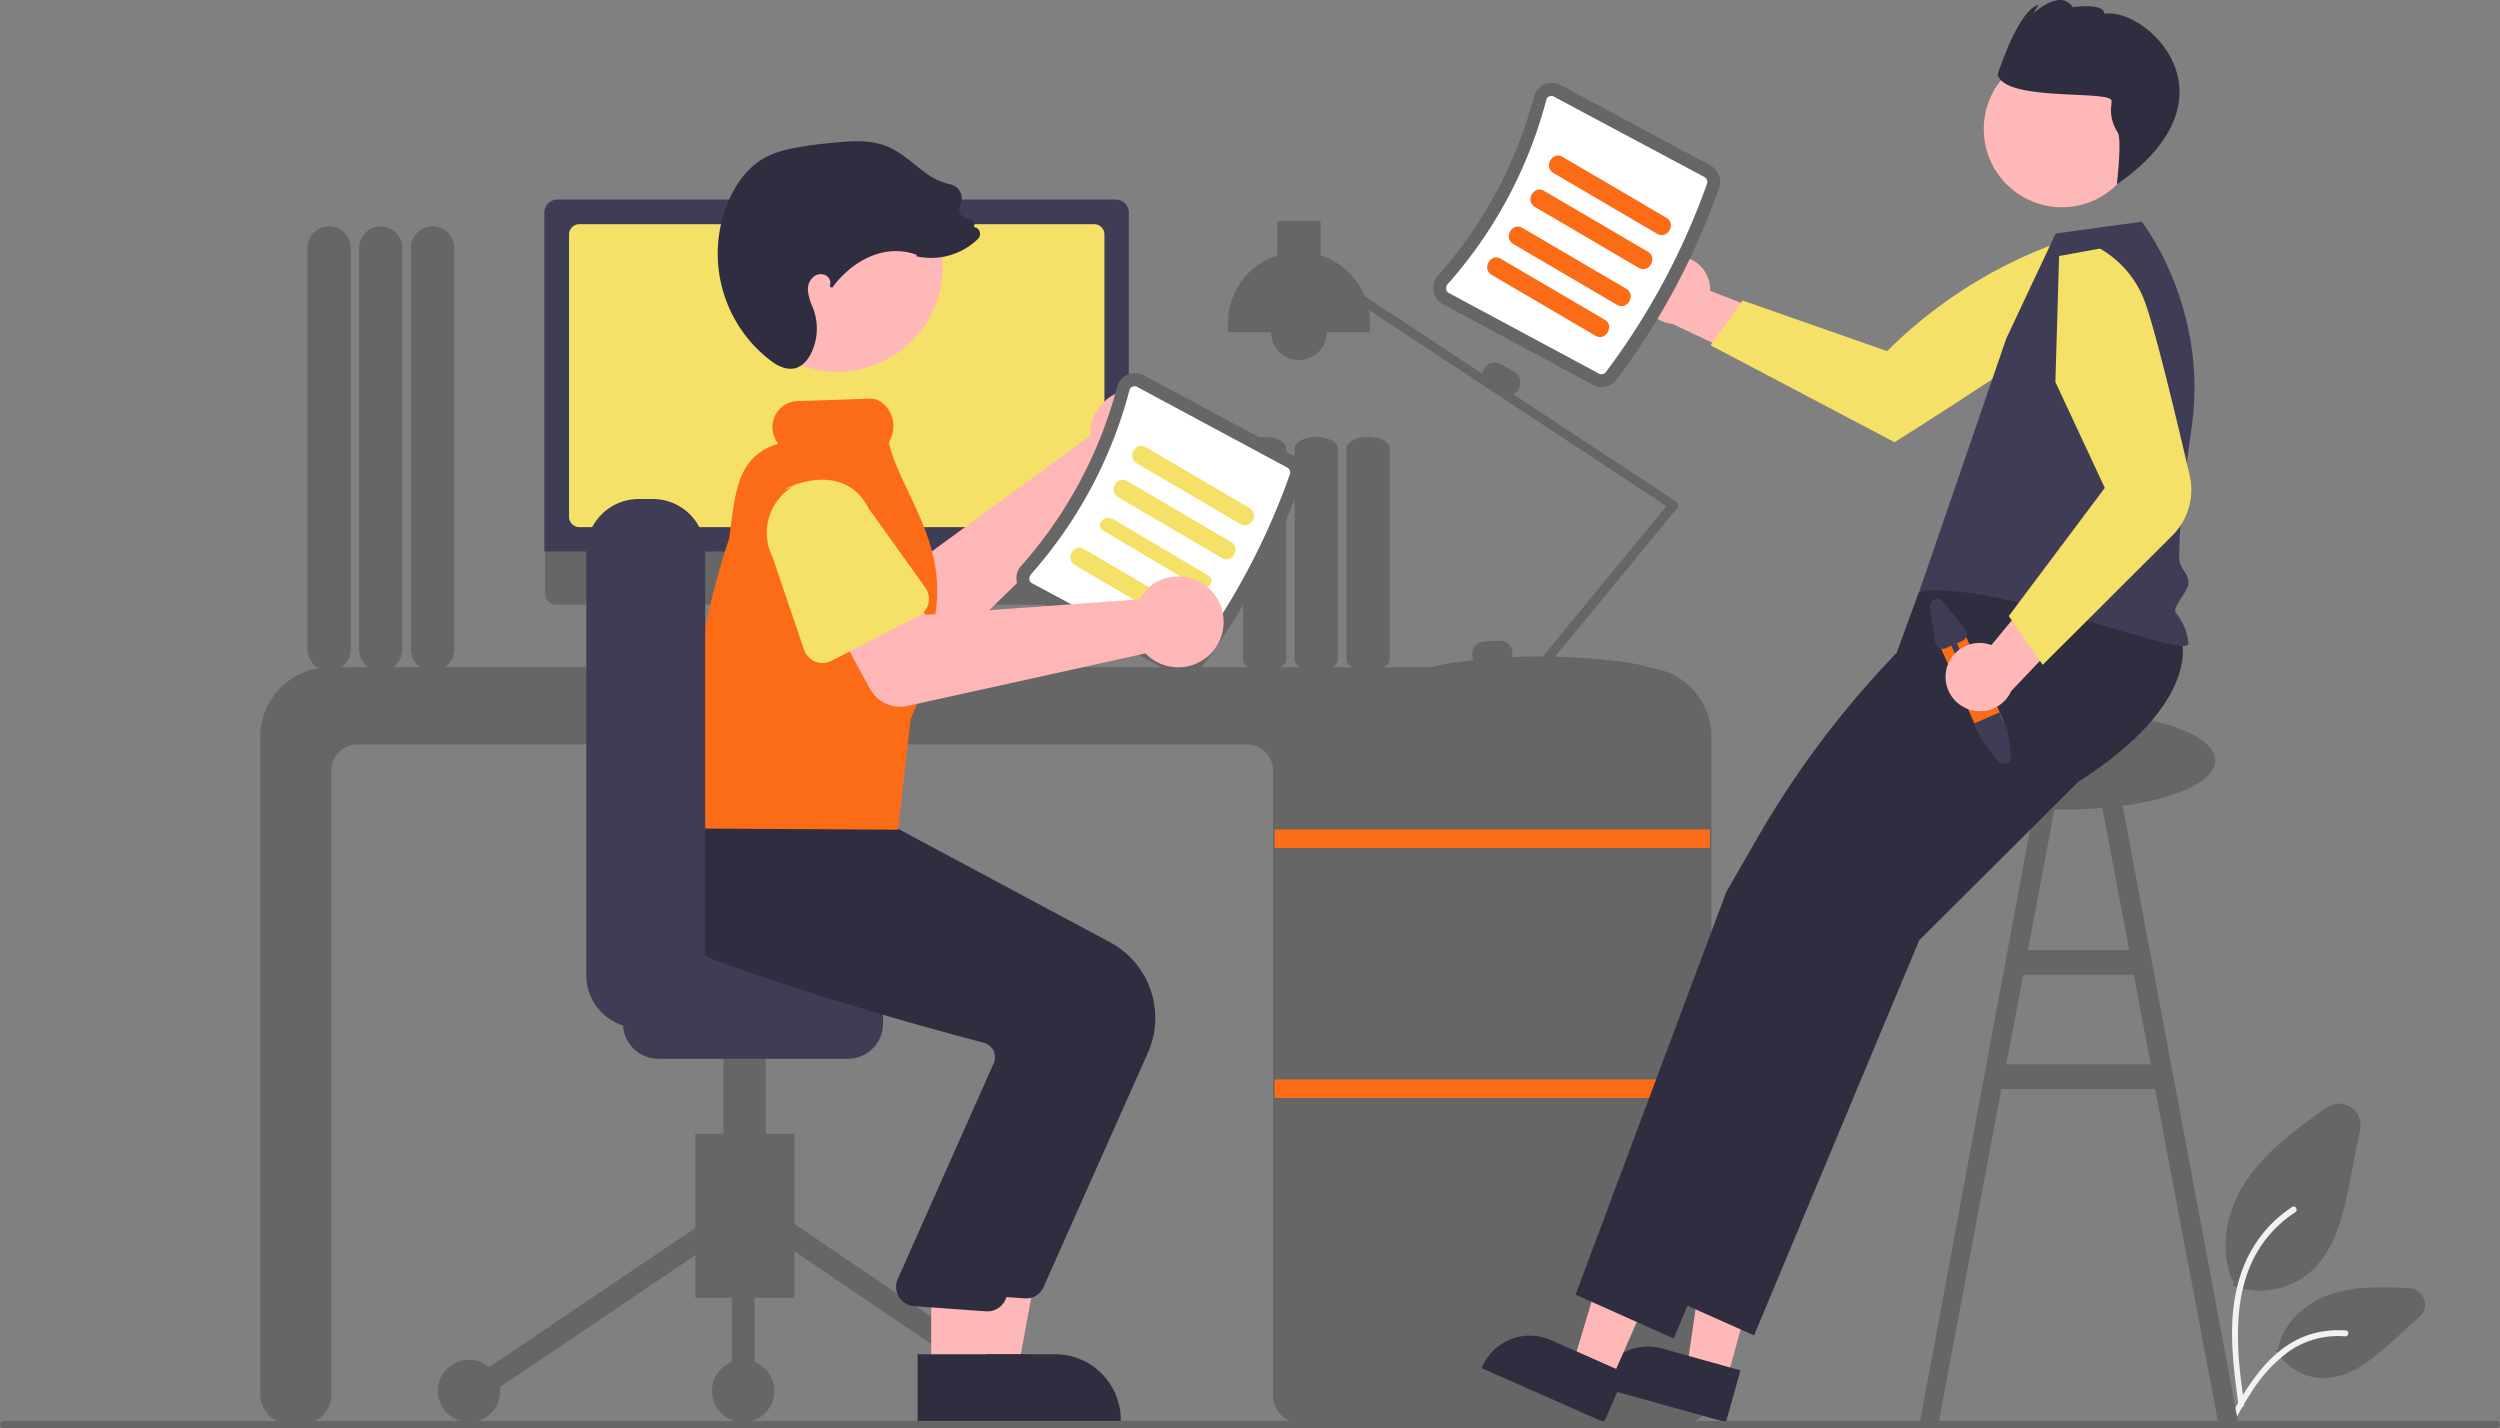 <svg id="Capa_1" data-name="Capa 1" xmlns="http://www.w3.org/2000/svg" viewBox="0 0 809.7 462.62"><rect x="0" y="0" width="809.7" height="462.62" fill="#808080" stroke="none"/><defs><style>.cls-1{fill:#666;}.cls-2{fill:#f2f2f2;}.cls-3{fill:#fc6c17;}.cls-4{fill:#e6e6e6;}.cls-5{fill:#3f3d56;}.cls-6{fill:#f6e168;}.cls-7{fill:#ffb8b8;}.cls-8{fill:#2f2e41;}.cls-9{fill:#fff;}.cls-10{fill:#ffb6b6;}.cls-11{fill:#6c63ff;}.cls-12{fill:#cacaca;}</style></defs><title>work</title><path class="cls-1" d="M133.1,210.3V80.3a7,7,0,1,1,14,0v130a7,7,0,0,1-14,0Z" transform="translate(0 0.02)"/><path class="cls-1" d="M116.3,210.3V80.3a7,7,0,0,1,14,0v130a7,7,0,0,1-14,0Z" transform="translate(0 0.02)"/><path class="cls-1" d="M99.6,210.3V80.3a7,7,0,1,1,14,0v130a7,7,0,0,1-14,0Z" transform="translate(0 0.02)"/><path class="cls-1" d="M732,418a26.29,26.29,0,0,1-8.3-1.4l-.4-.1.2-.9c-4.8-9.6-3.1-22.8,4.3-33.6,6.7-9.8,16.8-17,25.8-23.3a6.93,6.93,0,0,1,9.7,1.7,6.75,6.75,0,0,1,1.1,5.3l-3.2,16.4c-2.3,11.9-5.1,23.1-13.2,30.1A25.35,25.35,0,0,1,732,418Z" transform="translate(0 0.02)"/><path class="cls-1" d="M753,446.4a18.64,18.64,0,0,1-15.6-8.6l-.2-.4.6-.5c1.4-7.8,8.2-14.8,17.2-17.8,8.2-2.7,17.3-2.3,25.3-1.9h0a5.36,5.36,0,0,1,5.1,5.6,5.26,5.26,0,0,1-1.8,3.7l-9,8.1c-6.5,5.9-13.1,11.2-20.9,11.6A1.08,1.08,0,0,1,753,446.4Z" transform="translate(0 0.02)"/><path class="cls-2" d="M725,455.1c-1.3-9.9-2.7-19.9-1.8-29.9.8-8.9,3.5-17.6,8.9-24.7a40.9,40.9,0,0,1,10.3-9.6c1-.7,2,1,1,1.7a38.76,38.76,0,0,0-15.1,18.6c-3.3,8.6-3.8,17.9-3.3,27,.3,5.5,1.1,11,1.8,16.4a1.09,1.09,0,0,1-.7,1.2,1,1,0,0,1-1.1-.7Z" transform="translate(0 0.02)"/><path class="cls-2" d="M721.3,460.7c6.4-11.6,13.8-24.5,27.1-28.6a31.49,31.49,0,0,1,11.4-1.2c1.2.1.9,2-.3,1.9a27.93,27.93,0,0,0-18.2,4.9,48.58,48.58,0,0,0-12.5,13.8c-2.1,3.2-3.9,6.6-5.8,9.9-.6,1.2-2.3.4-1.7-.7Z" transform="translate(0 0.02)"/><path class="cls-1" d="M718.4,460.6l6.5.1-39-208.2-6.5,1.2,10.2,54H656.8l10.2-54-6.5-1.2L621.8,460.7l6.1-.1,20.3-107.9H698ZM649.8,344.7l5.5-29h35.8l5.5,29Z" transform="translate(0 0.02)"/><path class="cls-1" d="M436.1,213.6V145.2c0-2,3.1-3.7,7-3.7s7,1.7,7,3.7v68.4c0,2-3.1,3.7-7,3.7S436.1,215.7,436.1,213.6Z" transform="translate(0 0.02)"/><path class="cls-1" d="M419.3,213.6V145.2c0-2,3.1-3.7,7-3.7s7,1.7,7,3.7v68.4c0,2-3.1,3.7-7,3.7S419.3,215.7,419.3,213.6Z" transform="translate(0 0.02)"/><path class="cls-1" d="M402.6,213.6V145.2c0-2,3.1-3.7,7-3.7s7,1.7,7,3.7v68.4c0,2-3.1,3.7-7,3.7S402.6,215.7,402.6,213.6Z" transform="translate(0 0.02)"/><path class="cls-1" d="M543.5,163.4a1.45,1.45,0,0,0-.7-1L490,127.6a3.51,3.51,0,0,0,1.9-1.7h0a4.07,4.07,0,0,0-1.5-5.5l-4.3-2.5a4.07,4.07,0,0,0-5.5,1.5,3.32,3.32,0,0,0-.5,1.6L442,95.9a23.1,23.1,0,0,0-14.3-13.2V71.6h-14V82.7a23,23,0,0,0-16,21.9v3h14a9,9,0,0,0,18,0h14v-3a20.87,20.87,0,0,0-.4-4.3l96.4,63.6-40,48.7h-.9c-3.2,0-6.3.1-9.2.2a2.62,2.62,0,0,0,.2-1.5,4,4,0,0,0-4.2-3.8l-5,.3a4,4,0,0,0-3.8,4.2,4.07,4.07,0,0,0,.5,1.8c-8.8.9-14.6,2.2-14.6,2.9,0,1.1,15.4.1,34.6,0a1.45,1.45,0,0,0,1.9.9,1.79,1.79,0,0,0,.7-.5l.4-.5c19.2.1,34.5,1.1,34.5,0s-13.6-3.5-31.2-3.9l39.6-48.1A1.8,1.8,0,0,0,543.5,163.4Z" transform="translate(0 0.02)"/><path class="cls-1" d="M544.9,461.1H421.7a9.39,9.39,0,0,1-9.4-9.4V249.5a8.45,8.45,0,0,0-8.4-8.4H115.7a8.45,8.45,0,0,0-8.4,8.4V451.7a9.39,9.39,0,0,1-9.4,9.4H93.7a9.39,9.39,0,0,1-9.4-9.4V238.6a22.53,22.53,0,0,1,22.5-22.5h425a22.53,22.53,0,0,1,22.5,22.5V451.7A9.39,9.39,0,0,1,544.9,461.1Z" transform="translate(0 0.02)"/><rect class="cls-3" x="412.8" y="268.62" width="141" height="6"/><rect class="cls-3" x="412.8" y="349.62" width="141" height="6"/><path class="cls-4" d="M296.1,215.1l-4.1-1.7-2.8-20.3h-37l-3,20.2-3.6,1.8a.93.93,0,0,0-.4,1.2.79.79,0,0,0,.8.5h49.8a.9.9,0,0,0,.9-.9A1,1,0,0,0,296.1,215.1Z" transform="translate(0 0.02)"/><path class="cls-1" d="M361.9,195.8H180.1a3.59,3.59,0,0,1-3.6-3.6V166.6h189v25.6A3.59,3.59,0,0,1,361.9,195.8Z" transform="translate(0 0.02)"/><path class="cls-5" d="M365.7,178.6H176.3V68.9a4.27,4.27,0,0,1,4.3-4.3H361.3a4.27,4.27,0,0,1,4.3,4.3V178.6Z" transform="translate(0 0.02)"/><path class="cls-6" d="M354.4,170.7H187.6a3.33,3.33,0,0,1-3.3-3.3V75.9a3.33,3.33,0,0,1,3.3-3.3H354.4a3.33,3.33,0,0,1,3.3,3.3v91.4A3.35,3.35,0,0,1,354.4,170.7Z" transform="translate(0 0.02)"/><path class="cls-7" d="M541.3,83a11,11,0,0,1,12.5,9.3,12.1,12.1,0,0,1,.1,1.9l36.6,14.1-16.6,11.8-32.2-15.2a11,11,0,0,1-9.9-12.1,11.14,11.14,0,0,1,9.5-9.8Z" transform="translate(0 0.02)"/><path class="cls-6" d="M674.3,76.1l5.9,11.2a32.52,32.52,0,0,1-10.4,18.2c-9,8-56.2,37.7-56.2,37.7L554,111.8l10.4-14.5,46.8,16.4h0a151.86,151.86,0,0,1,61.2-37.1Z" transform="translate(0 0.02)"/><ellipse class="cls-1" cx="668.7" cy="246.32" rx="48.8" ry="15.9"/><polygon class="cls-7" points="559.2 447.12 546.3 443.52 553.9 391.82 573 397.12 559.2 447.12"/><path class="cls-8" d="M559,460.6,517.3,449l.1-.5a17,17,0,0,1,20.8-11.8h0l25.5,7.1Z" transform="translate(0 0.02)"/><polygon class="cls-7" points="521.7 447.32 509.4 441.82 524.4 391.82 542.6 399.82 521.7 447.32"/><path class="cls-8" d="M519.5,460.6l-39.6-17.5.2-.5a16.82,16.82,0,0,1,22.2-8.6h0l24.2,10.7Z" transform="translate(0 0.02)"/><path class="cls-8" d="M706.6,207.5s6.5,20.2-33.5,45.7l-51.5,51.3-53.5,128-31.8-14.2,6.2-16.6,4.2-11.2,2.1-5.7,2.3-6.1,34-90.8,28.6-50,.8-27.1,7-19.1,51-18.1Z" transform="translate(0 0.02)"/><path class="cls-8" d="M680.6,208.5s6.5,20.2-33.5,45.7l-51.5,51.3-53.5,128-31.8-14.2,6.2-16.6,4.2-11.2,2.1-5.7,2.3-6.1,34-90.8,9.6-16.7a307.76,307.76,0,0,1,45.6-60.8l9.4-9.7,1-15,21.8-12.1Z" transform="translate(0 0.02)"/><path class="cls-5" d="M649.8,109.6l16-34,27.9-3.8s21.8,27.8,16.1,66.8c-2.1,14.6-3.9,29.2-4,42,0,3.4,2.9,4.9,3,8s-5.6,7.9-4,10a18.06,18.06,0,0,1,4,10c-2,4.7-62-20.8-87.2-17Z" transform="translate(0 0.02)"/><circle class="cls-7" cx="667.8" cy="41.82" r="25.3"/><path class="cls-8" d="M683.9,32.7c0,.7-.1,1.5-.2,2.5a13.28,13.28,0,0,0,2.2,7.7c1.4,2.4-.3,16.8-.3,16.8,41.4-28.8,8.7-57.8-4.1-55.2.3-3.7-10.2-2.2-10.2-2.2-4-6.2-12.7,2-12.7,2l1.7-2.8C653.6,3.2,647,24.1,647,24.1,649.2,33.1,684.2,29,683.9,32.7Z" transform="translate(0 0.02)"/><path class="cls-1" d="M523.5,123a230.31,230.31,0,0,0,33.3-62.2,6,6,0,0,0-2.8-7.2L505.4,27.5a6,6,0,0,0-8.6,3.8,141.63,141.63,0,0,1-31.1,58,5.76,5.76,0,0,0-1.4,5,5.91,5.91,0,0,0,3,4.2l48.6,26.1A6,6,0,0,0,523.5,123Z" transform="translate(0 0.02)"/><path class="cls-9" d="M520.1,120.5a1.73,1.73,0,0,1-2.2.5L469.3,94.9a1.59,1.59,0,0,1-.9-1.2,2.28,2.28,0,0,1,.4-1.6,145.64,145.64,0,0,0,32-59.7,1.55,1.55,0,0,1,1-1.2,1.58,1.58,0,0,1,1.5.1l48.7,26a1.82,1.82,0,0,1,.9,2.1A229.55,229.55,0,0,1,520.1,120.5Z" transform="translate(0 0.02)"/><path class="cls-3" d="M503.1,56l33.6,19.7c3.3,2,6.4-3.2,3-5.2L506.1,50.8c-3.3-2-6.3,3.2-3,5.2Z" transform="translate(0 0.02)"/><path class="cls-3" d="M497.1,67l33.6,19.7c3.3,2,6.4-3.2,3-5.2L500.1,61.8c-3.3-2-6.3,3.2-3,5.2Z" transform="translate(0 0.02)"/><path class="cls-3" d="M490.1,79l33.6,19.7c3.3,2,6.4-3.2,3-5.2L493.1,73.8c-3.3-2-6.3,3.2-3,5.2Z" transform="translate(0 0.02)"/><path class="cls-3" d="M483.1,89l33.6,19.7c3.3,2,6.4-3.2,3-5.2L486.1,83.8c-3.3-2-6.3,3.2-3,5.2Z" transform="translate(0 0.02)"/><path class="cls-3" d="M636.1,204.7,648.7,233a4.45,4.45,0,0,1-.3,4.2,4.55,4.55,0,0,1-4.5,2,2.92,2.92,0,0,1-.9-.2,4.52,4.52,0,0,1-2.5-2.4l-12.6-28.3a4.48,4.48,0,0,1,8.2-3.6Z" transform="translate(0 0.02)"/><path class="cls-5" d="M647.6,230.7l2.5,5.7,1.3,8.1a2.47,2.47,0,0,1-2,2.8,2.54,2.54,0,0,1-2.3-.9l-5.2-6.5-2.5-5.6Z" transform="translate(0 0.02)"/><path class="cls-5" d="M625,196.8l1.8,11.3a2.47,2.47,0,0,0,2.8,2,1.42,1.42,0,0,0,.6-.2l1.8-.8,3.5,7.8a1,1,0,0,0,1.8-.8l-3.5-7.8,1.8-.8a2.41,2.41,0,0,0,1.2-3.2,2.19,2.19,0,0,0-.3-.5l-7.2-8.9a2.41,2.41,0,0,0-3.4-.4A2.45,2.45,0,0,0,625,196.8Z" transform="translate(0 0.02)"/><path class="cls-7" d="M630.3,217.3a11,11,0,0,1,12.8-8.9,13.32,13.32,0,0,1,1.9.5l24.9-30.3,6,19.4-24.5,25.8a11.13,11.13,0,0,1-21.1-6.5Z" transform="translate(0 0.02)"/><path class="cls-6" d="M661.6,215.3l-11-15.8L681.7,158l-16-34.3,1.2-40.8,13.2-2.4.2.1A32.79,32.79,0,0,1,694.4,97c3.3,8.3,10.7,39.3,14.8,57a20.82,20.82,0,0,1-5.6,19.4Z" transform="translate(0 0.02)"/><path class="cls-10" d="M353.2,138.8a17.7,17.7,0,0,0-.1,2.3l-56,40.9-15.4-6.8L268.3,197l26.1,14.7a11.33,11.33,0,0,0,13.3-1.7l56.4-55.1a14.65,14.65,0,1,0-10.6-17.8c-.1.5-.2,1.1-.3,1.7Z" transform="translate(0 0.02)"/><path class="cls-11" d="M295.2,183.4l-16.4,27.2a6.35,6.35,0,0,1-8.6,2.2c-.3-.2-.5-.3-.8-.5L245,192.2a17.48,17.48,0,0,1,18.1-29.9l29.2,12.1a6.29,6.29,0,0,1,3.4,8.2,5.58,5.58,0,0,1-.5.8Z" transform="translate(0 0.02)"/><rect class="cls-1" x="225.2" y="367.22" width="32.1" height="53.1"/><rect class="cls-1" x="288.4" y="377.88" width="7.3" height="93" transform="translate(-223.1 427.78) rotate(-55.84)"/><rect class="cls-1" x="143.87" y="420.71" width="93" height="7.3" transform="matrix(0.83, -0.56, 0.56, 0.83, -205.43, 180.12)"/><circle class="cls-12" cx="330.5" cy="450.52" r="10.1"/><circle class="cls-1" cx="240.7" cy="450.52" r="10.1"/><circle class="cls-1" cx="151.9" cy="450.52" r="10.1"/><rect class="cls-1" x="237.1" y="398.32" width="7.3" height="52.2"/><rect class="cls-1" x="234.3" y="320.52" width="13.7" height="70.5"/><path class="cls-5" d="M201.8,331.5V315a11.39,11.39,0,0,1,11.4-11.4h61.4A11.39,11.39,0,0,1,286,315v16.5a11.39,11.39,0,0,1-11.4,11.4H213.2A11.39,11.39,0,0,1,201.8,331.5Z" transform="translate(0 0.02)"/><polygon class="cls-7" points="312.6 444.12 329.6 444.12 337.7 400.12 312.6 400.12 312.6 444.12"/><path class="cls-8" d="M308.3,460.6H363v-.7a21.25,21.25,0,0,0-21.3-21.3H308.3Z" transform="translate(0 0.02)"/><path class="cls-8" d="M338,416.8l33.8-75.9a27.81,27.81,0,0,0-12.2-35.7l-73.4-39.3-33.5-2.8-30.9-2.8-.2.4c-.3.5-6.9,12-2.4,24.5,3.4,9.5,12.3,17,26.3,22.1,32.8,12,70.7,22.3,85.5,26.2a5,5,0,0,1,3.1,2.4,5.26,5.26,0,0,1,.3,3.9L303,410.4a6.26,6.26,0,0,0,3.7,8,7.49,7.49,0,0,0,1.6.4l23.5,1.7h.6A6.08,6.08,0,0,0,338,416.8Z" transform="translate(0 0.02)"/><polygon class="cls-7" points="301.6 444.12 318.5 444.12 326.6 400.12 301.6 400.12 301.6 444.12"/><path class="cls-8" d="M297.2,460.6h54.7v-.7a21.25,21.25,0,0,0-21.3-21.3H297.2Z" transform="translate(0 0.02)"/><path class="cls-8" d="M325.6,421l33.8-75.9a27.81,27.81,0,0,0-12.2-35.7l-73.4-39.3-33.5-2.8-24.2-2.1v-.3c-.3.5-6.9,12-2.4,24.5,3.4,9.5,5.3,17,19.4,22.1,32.8,12,70.7,22.3,85.5,26.2a5,5,0,0,1,3.1,2.4,5.26,5.26,0,0,1,.3,3.9l-31.4,70.6a6.26,6.26,0,0,0,3.7,8,7.49,7.49,0,0,0,1.6.4l23.5,1.7h.6A6.36,6.36,0,0,0,325.6,421Z" transform="translate(0 0.02)"/><circle class="cls-7" cx="271.3" cy="86.42" r="34"/><path class="cls-1" d="M388.5,217a230.31,230.31,0,0,0,33.3-62.2,6,6,0,0,0-2.8-7.2l-48.6-26.1a6,6,0,0,0-8.6,3.8,141.63,141.63,0,0,1-31.1,58,5.76,5.76,0,0,0-1.4,5,5.91,5.91,0,0,0,3,4.2l48.6,26.1A6,6,0,0,0,388.5,217Z" transform="translate(0 0.02)"/><path class="cls-9" d="M385.1,214.5a1.73,1.73,0,0,1-2.2.5l-48.6-26.1a1.59,1.59,0,0,1-.9-1.2,2.28,2.28,0,0,1,.4-1.6,145.64,145.64,0,0,0,32-59.7,1.55,1.55,0,0,1,1-1.2,1.58,1.58,0,0,1,1.5.1l48.6,26.1a1.82,1.82,0,0,1,.9,2.1A227.35,227.35,0,0,1,385.1,214.5Z" transform="translate(0 0.02)"/><path class="cls-6" d="M368.1,150l33.6,19.7c3.3,2,6.4-3.2,3-5.2l-33.6-19.7c-3.3-2-6.3,3.2-3,5.2Z" transform="translate(0 0.02)"/><path class="cls-6" d="M362.1,161l33.6,19.7c3.3,2,6.4-3.2,3-5.2l-33.6-19.7c-3.3-2-6.3,3.2-3,5.2Z" transform="translate(0 0.02)"/><path class="cls-6" d="M357.4,171.9,387.9,190c3,1.8,6.3-1.9,3.3-3.7l-30.5-18.1C357.6,166.4,354.4,170.1,357.4,171.9Z" transform="translate(0 0.02)"/><path class="cls-6" d="M348.1,183l33.6,19.7c3.3,2,6.4-3.2,3-5.2l-33.6-19.7c-3.3-2-6.3,3.2-3,5.2Z" transform="translate(0 0.02)"/><path class="cls-3" d="M290.9,268.7l-67.3-.4v-.5c-1.3-33.8,2.8-64.3,12.6-93.5.1-1.1.3-2.3.4-3.4,1.7-13,3-23.4,15.4-27.2a10,10,0,0,1-1.8-4.7,8.49,8.49,0,0,1,2.1-6.3,8.07,8.07,0,0,1,5.8-2.8l23.9-.8a5.5,5.5,0,0,1,3.5,1.2,9.62,9.62,0,0,1,2.8,12.1,3.69,3.69,0,0,0-.4.9c.9,4.5,3.4,9.8,6,15.4,3.8,8,8.2,17.1,9.3,26.9a48.54,48.54,0,0,1-.7,15.7,30.18,30.18,0,0,0-.3,8.5c.2,4.2.4,8.1-1.9,11.9-.6,1-1.3,2.1-2.1,3.4l-3.3,7.9Z" transform="translate(0 0.02)"/><path class="cls-5" d="M189.9,315.9V178.5a16.94,16.94,0,0,1,16.9-16.9h4.7a16.94,16.94,0,0,1,16.9,16.9V316a16.94,16.94,0,0,1-16.9,16.9h-4.7A17,17,0,0,1,189.9,315.9Z" transform="translate(0 0.02)"/><path class="cls-10" d="M370.3,192.2a12.74,12.74,0,0,0-1.3,1.9l-69.2,5-9.5-13.9-22.9,11.6,14.4,26.3a11.07,11.07,0,0,0,12.2,5.5l77-17a14.71,14.71,0,1,0,.4-20.8A13.44,13.44,0,0,1,370.3,192.2Z" transform="translate(0 0.02)"/><path class="cls-6" d="M297.5,199.5,269.3,214a6.3,6.3,0,0,1-8.5-2.7c-.1-.3-.3-.6-.4-.9l-10.2-30a17.5,17.5,0,0,1,7.6-23.4c-12.5,6.4,13.6-11.8,23.5,7.6l18.4,25.7a6.28,6.28,0,0,1-1.5,8.8c-.1.1-.4.2-.7.4Z" transform="translate(0 0.02)"/><path class="cls-8" d="M255.9,119.4c-2,0-4.3-1-6.8-3a43.59,43.59,0,0,1-13.3-51c1.9-4.4,5.3-10.4,11.3-14,4.3-2.5,9.3-3.4,13.7-4.1,3.8-.6,7.7-1,11.5-1.3,4.5-.4,9.8-.6,14.5,1.2,3.5,1.3,6.5,3.7,9.4,6,1,.8,2,1.6,3.1,2.4a21,21,0,0,0,8.5,4.1,4.57,4.57,0,0,1,3.1,2.3,4.46,4.46,0,0,1,.3,3.9c-.4,1.3-.9,2.4,0,3.6a3.19,3.19,0,0,0,2.7,1.4,1.75,1.75,0,0,1,1.4.7,1.84,1.84,0,0,1,.2,1.6l-.1.3a2.26,2.26,0,0,1,1.3,3.9,21.72,21.72,0,0,1-10.9,5.7,22.1,22.1,0,0,1-8.5,0l-.5-.1.1-.5c-11.3-4-21.6,2.8-27.4,10.7l-.8-.5a2.51,2.51,0,0,0,.1-1.9,2.8,2.8,0,0,0-1.5-1.7,3.66,3.66,0,0,0-4.1.8,5.23,5.23,0,0,0-1.5,4.3A15.51,15.51,0,0,0,263,99a19.45,19.45,0,0,1,.8,2.2,18.24,18.24,0,0,1-1,13c-.9,1.9-2.5,4.2-5.1,5A5.84,5.84,0,0,1,255.9,119.4Z" transform="translate(0 0.02)"/><path class="cls-1" d="M808.5,462.6H1.2a1.2,1.2,0,0,1,0-2.4H808.5a1.16,1.16,0,0,1,1.2,1.2A1.29,1.29,0,0,1,808.5,462.6Z" transform="translate(0 0.02)"/></svg>